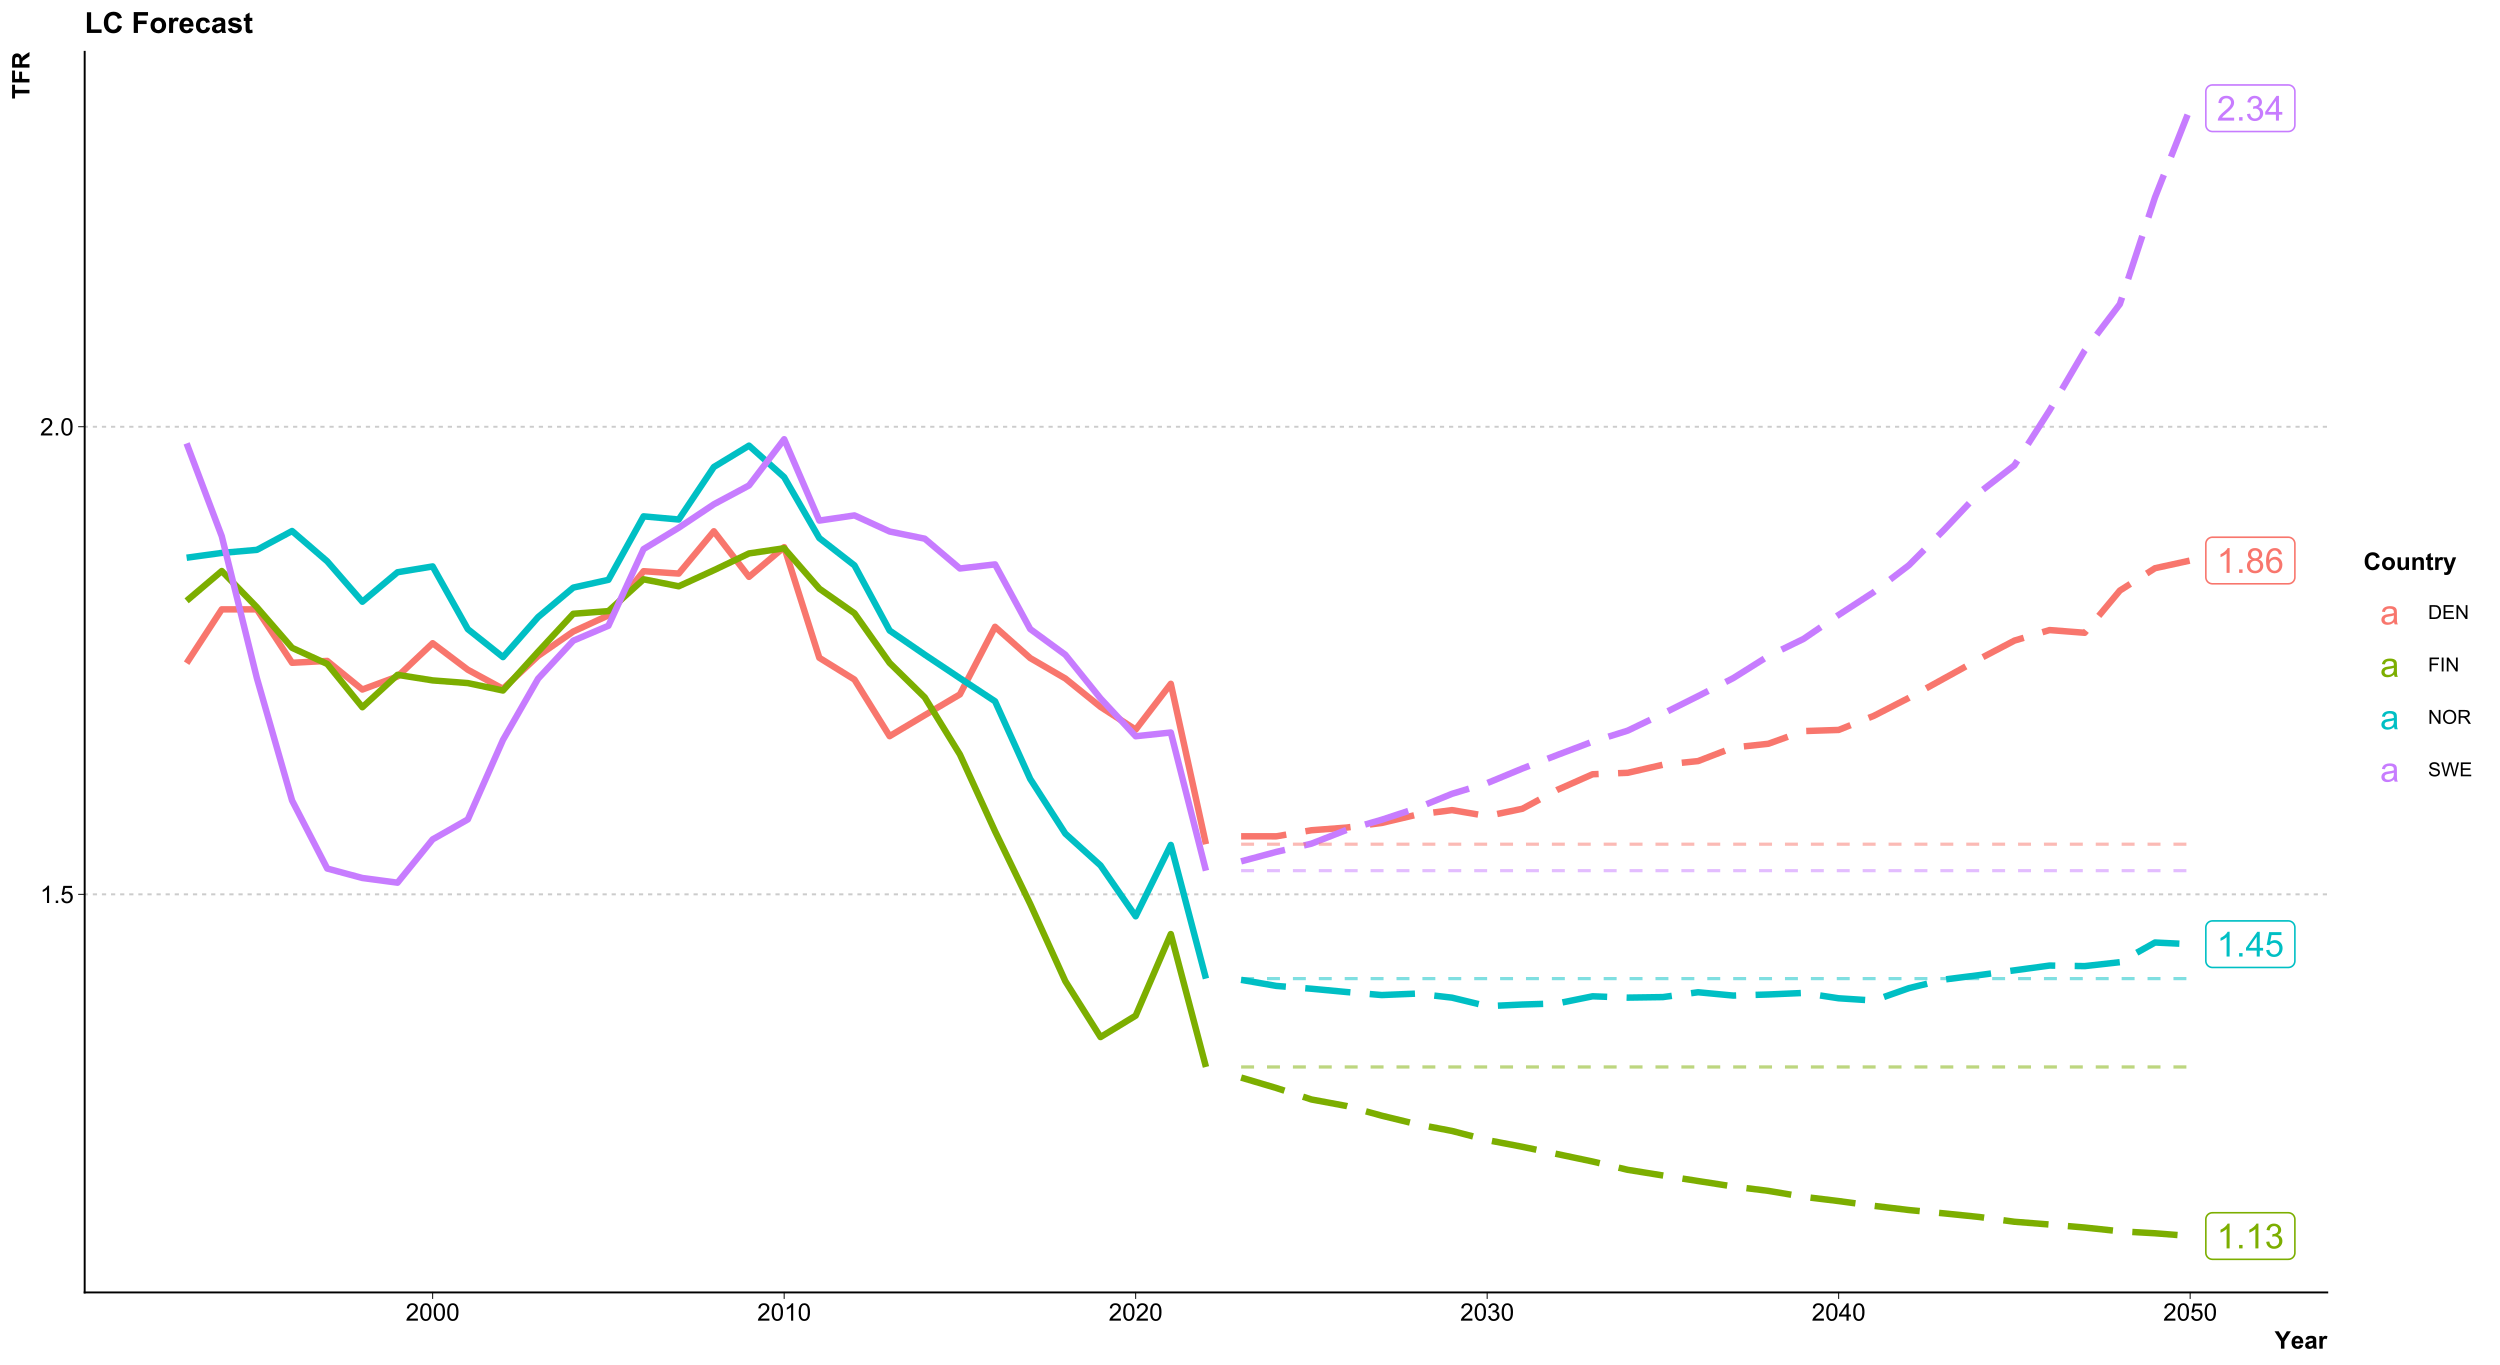 <?xml version="1.0" encoding="UTF-8"?>
<svg xmlns="http://www.w3.org/2000/svg" xmlns:xlink="http://www.w3.org/1999/xlink" width="824pt" height="450pt" viewBox="0 0 824 450" version="1.1">
<defs>
<g>
<symbol overflow="visible" id="glyph0-0">
<path style="stroke:none;" d="M 1.422 0 L 1.422 -7.113 L 7.113 -7.113 L 7.113 0 Z M 1.602 -0.18 L 6.934 -0.18 L 6.934 -6.934 L 1.602 -6.934 Z M 1.602 -0.18 "/>
</symbol>
<symbol overflow="visible" id="glyph0-1">
<path style="stroke:none;" d="M 4.238 0 L 3.238 0 L 3.238 -6.375 C 2.996 -6.145 2.68 -5.914 2.293 -5.684 C 1.898 -5.453 1.547 -5.281 1.238 -5.168 L 1.238 -6.137 C 1.793 -6.395 2.285 -6.715 2.707 -7.09 C 3.125 -7.465 3.418 -7.828 3.594 -8.18 L 4.238 -8.18 Z M 4.238 0 "/>
</symbol>
<symbol overflow="visible" id="glyph0-2">
<path style="stroke:none;" d="M 1.035 0 L 1.035 -1.141 L 2.172 -1.141 L 2.172 0 Z M 1.035 0 "/>
</symbol>
<symbol overflow="visible" id="glyph0-3">
<path style="stroke:none;" d="M 0.477 -2.152 L 1.477 -2.285 C 1.594 -1.715 1.789 -1.305 2.062 -1.059 C 2.336 -0.805 2.672 -0.68 3.074 -0.684 C 3.539 -0.68 3.934 -0.844 4.262 -1.172 C 4.582 -1.496 4.746 -1.898 4.75 -2.383 C 4.746 -2.84 4.598 -3.219 4.301 -3.52 C 4 -3.816 3.617 -3.965 3.156 -3.969 C 2.965 -3.965 2.73 -3.93 2.449 -3.855 L 2.562 -4.734 C 2.625 -4.727 2.68 -4.723 2.723 -4.723 C 3.148 -4.723 3.531 -4.832 3.871 -5.055 C 4.211 -5.277 4.383 -5.621 4.383 -6.086 C 4.383 -6.449 4.258 -6.754 4.012 -6.996 C 3.762 -7.238 3.441 -7.359 3.051 -7.359 C 2.66 -7.359 2.336 -7.234 2.078 -6.992 C 1.816 -6.742 1.648 -6.375 1.578 -5.891 L 0.578 -6.07 C 0.699 -6.738 0.977 -7.254 1.41 -7.625 C 1.844 -7.992 2.383 -8.18 3.027 -8.18 C 3.469 -8.18 3.879 -8.082 4.254 -7.895 C 4.629 -7.699 4.914 -7.441 5.113 -7.113 C 5.312 -6.781 5.414 -6.43 5.414 -6.062 C 5.414 -5.707 5.316 -5.387 5.129 -5.102 C 4.938 -4.809 4.66 -4.578 4.289 -4.414 C 4.77 -4.297 5.141 -4.066 5.41 -3.719 C 5.676 -3.367 5.812 -2.93 5.812 -2.406 C 5.812 -1.691 5.551 -1.09 5.035 -0.598 C 4.512 -0.105 3.855 0.141 3.066 0.145 C 2.348 0.141 1.754 -0.07 1.285 -0.492 C 0.809 -0.918 0.539 -1.469 0.477 -2.152 Z M 0.477 -2.152 "/>
</symbol>
<symbol overflow="visible" id="glyph0-4">
<path style="stroke:none;" d="M 5.73 -0.961 L 5.73 0 L 0.344 0 C 0.332 -0.238 0.371 -0.469 0.461 -0.695 C 0.598 -1.059 0.816 -1.418 1.121 -1.777 C 1.418 -2.129 1.855 -2.543 2.43 -3.012 C 3.312 -3.738 3.91 -4.312 4.223 -4.738 C 4.531 -5.16 4.688 -5.562 4.691 -5.941 C 4.688 -6.336 4.547 -6.668 4.266 -6.941 C 3.98 -7.211 3.609 -7.348 3.156 -7.352 C 2.672 -7.348 2.285 -7.203 2 -6.918 C 1.707 -6.625 1.562 -6.227 1.562 -5.719 L 0.535 -5.824 C 0.602 -6.59 0.867 -7.172 1.328 -7.574 C 1.785 -7.977 2.402 -8.18 3.18 -8.18 C 3.957 -8.18 4.574 -7.961 5.035 -7.527 C 5.488 -7.094 5.719 -6.559 5.719 -5.918 C 5.719 -5.59 5.648 -5.27 5.516 -4.957 C 5.379 -4.641 5.16 -4.309 4.852 -3.961 C 4.543 -3.613 4.027 -3.133 3.312 -2.527 C 2.707 -2.02 2.324 -1.68 2.156 -1.504 C 1.984 -1.32 1.844 -1.141 1.734 -0.961 Z M 5.73 -0.961 "/>
</symbol>
<symbol overflow="visible" id="glyph0-5">
<path style="stroke:none;" d="M 3.68 0 L 3.68 -1.949 L 0.145 -1.949 L 0.145 -2.867 L 3.863 -8.148 L 4.68 -8.148 L 4.68 -2.867 L 5.781 -2.867 L 5.781 -1.949 L 4.68 -1.949 L 4.68 0 Z M 3.68 -2.867 L 3.68 -6.539 L 1.129 -2.867 Z M 3.68 -2.867 "/>
</symbol>
<symbol overflow="visible" id="glyph0-6">
<path style="stroke:none;" d="M 0.473 -2.133 L 1.523 -2.223 C 1.602 -1.707 1.781 -1.324 2.062 -1.07 C 2.344 -0.809 2.684 -0.68 3.09 -0.684 C 3.566 -0.68 3.977 -0.859 4.312 -1.227 C 4.645 -1.586 4.809 -2.07 4.812 -2.672 C 4.809 -3.242 4.648 -3.691 4.332 -4.023 C 4.008 -4.352 3.59 -4.516 3.074 -4.52 C 2.75 -4.516 2.457 -4.441 2.199 -4.297 C 1.938 -4.148 1.734 -3.961 1.59 -3.73 L 0.648 -3.852 L 1.438 -8.035 L 5.492 -8.035 L 5.492 -7.078 L 2.238 -7.078 L 1.801 -4.891 C 2.285 -5.23 2.801 -5.402 3.34 -5.402 C 4.051 -5.402 4.648 -5.152 5.141 -4.66 C 5.625 -4.164 5.871 -3.531 5.875 -2.762 C 5.871 -2.02 5.656 -1.383 5.23 -0.852 C 4.703 -0.188 3.988 0.141 3.09 0.141 C 2.344 0.141 1.738 -0.066 1.273 -0.48 C 0.805 -0.895 0.539 -1.445 0.473 -2.133 Z M 0.473 -2.133 "/>
</symbol>
<symbol overflow="visible" id="glyph0-7">
<path style="stroke:none;" d="M 2.012 -4.418 C 1.594 -4.566 1.289 -4.781 1.09 -5.066 C 0.887 -5.348 0.785 -5.684 0.789 -6.078 C 0.785 -6.668 0.996 -7.168 1.426 -7.574 C 1.848 -7.977 2.418 -8.18 3.129 -8.18 C 3.84 -8.18 4.41 -7.973 4.844 -7.559 C 5.277 -7.145 5.496 -6.641 5.496 -6.051 C 5.496 -5.672 5.395 -5.344 5.199 -5.062 C 4.996 -4.781 4.695 -4.566 4.297 -4.418 C 4.793 -4.254 5.176 -3.988 5.438 -3.629 C 5.695 -3.262 5.824 -2.828 5.828 -2.328 C 5.824 -1.629 5.578 -1.043 5.09 -0.57 C 4.594 -0.094 3.945 0.141 3.145 0.141 C 2.34 0.141 1.691 -0.098 1.199 -0.574 C 0.703 -1.051 0.457 -1.645 0.461 -2.355 C 0.457 -2.887 0.59 -3.328 0.863 -3.688 C 1.129 -4.039 1.512 -4.285 2.012 -4.418 Z M 1.812 -6.113 C 1.809 -5.723 1.934 -5.41 2.184 -5.168 C 2.43 -4.922 2.754 -4.797 3.152 -4.801 C 3.535 -4.797 3.848 -4.918 4.098 -5.164 C 4.34 -5.406 4.465 -5.707 4.469 -6.059 C 4.465 -6.426 4.336 -6.734 4.086 -6.984 C 3.828 -7.234 3.516 -7.359 3.141 -7.359 C 2.758 -7.359 2.438 -7.234 2.188 -6.992 C 1.934 -6.742 1.809 -6.449 1.812 -6.113 Z M 1.488 -2.352 C 1.488 -2.062 1.555 -1.785 1.691 -1.52 C 1.824 -1.25 2.023 -1.047 2.293 -0.902 C 2.559 -0.754 2.848 -0.68 3.156 -0.684 C 3.633 -0.68 4.027 -0.832 4.34 -1.145 C 4.648 -1.449 4.805 -1.84 4.809 -2.316 C 4.805 -2.793 4.645 -3.191 4.324 -3.512 C 4.004 -3.824 3.602 -3.984 3.125 -3.984 C 2.648 -3.984 2.258 -3.828 1.953 -3.516 C 1.641 -3.203 1.488 -2.812 1.488 -2.352 Z M 1.488 -2.352 "/>
</symbol>
<symbol overflow="visible" id="glyph0-8">
<path style="stroke:none;" d="M 5.664 -6.152 L 4.668 -6.074 C 4.578 -6.465 4.453 -6.75 4.289 -6.93 C 4.016 -7.215 3.68 -7.359 3.289 -7.359 C 2.969 -7.359 2.691 -7.27 2.449 -7.09 C 2.133 -6.859 1.883 -6.523 1.703 -6.082 C 1.52 -5.641 1.426 -5.012 1.422 -4.203 C 1.66 -4.562 1.953 -4.836 2.305 -5.016 C 2.648 -5.195 3.016 -5.285 3.402 -5.285 C 4.066 -5.285 4.633 -5.039 5.105 -4.547 C 5.57 -4.055 5.805 -3.418 5.809 -2.645 C 5.805 -2.129 5.695 -1.656 5.477 -1.219 C 5.254 -0.781 4.949 -0.445 4.566 -0.211 C 4.176 0.023 3.742 0.141 3.258 0.141 C 2.422 0.141 1.742 -0.164 1.219 -0.777 C 0.691 -1.391 0.426 -2.402 0.43 -3.812 C 0.426 -5.387 0.719 -6.531 1.301 -7.246 C 1.809 -7.867 2.492 -8.18 3.352 -8.18 C 3.992 -8.18 4.516 -8 4.926 -7.641 C 5.332 -7.281 5.578 -6.785 5.664 -6.152 Z M 1.578 -2.641 C 1.574 -2.293 1.648 -1.961 1.797 -1.648 C 1.941 -1.332 2.145 -1.094 2.41 -0.93 C 2.668 -0.762 2.945 -0.68 3.238 -0.684 C 3.66 -0.68 4.023 -0.852 4.328 -1.195 C 4.629 -1.535 4.781 -1.996 4.785 -2.586 C 4.781 -3.145 4.629 -3.59 4.332 -3.914 C 4.027 -4.238 3.652 -4.398 3.199 -4.402 C 2.746 -4.398 2.363 -4.238 2.051 -3.914 C 1.734 -3.59 1.574 -3.164 1.578 -2.641 Z M 1.578 -2.641 "/>
</symbol>
<symbol overflow="visible" id="glyph0-9">
<path style="stroke:none;" d="M 4.602 -0.727 C 4.227 -0.41 3.871 -0.188 3.531 -0.059 C 3.184 0.066 2.816 0.129 2.43 0.133 C 1.777 0.129 1.277 -0.027 0.934 -0.34 C 0.582 -0.656 0.41 -1.059 0.41 -1.555 C 0.41 -1.84 0.473 -2.105 0.605 -2.348 C 0.734 -2.586 0.91 -2.777 1.125 -2.922 C 1.336 -3.066 1.574 -3.176 1.844 -3.25 C 2.039 -3.301 2.336 -3.352 2.734 -3.402 C 3.539 -3.496 4.133 -3.609 4.52 -3.746 C 4.52 -3.879 4.523 -3.969 4.523 -4.008 C 4.523 -4.414 4.426 -4.699 4.238 -4.867 C 3.98 -5.09 3.602 -5.203 3.102 -5.207 C 2.625 -5.203 2.277 -5.121 2.059 -4.957 C 1.832 -4.793 1.668 -4.5 1.562 -4.086 L 0.582 -4.219 C 0.668 -4.637 0.816 -4.973 1.023 -5.23 C 1.223 -5.484 1.516 -5.684 1.906 -5.824 C 2.289 -5.965 2.738 -6.035 3.246 -6.035 C 3.746 -6.035 4.152 -5.973 4.473 -5.855 C 4.785 -5.734 5.02 -5.586 5.168 -5.41 C 5.316 -5.227 5.418 -5 5.48 -4.73 C 5.512 -4.555 5.531 -4.25 5.531 -3.809 L 5.531 -2.473 C 5.531 -1.543 5.551 -0.953 5.594 -0.707 C 5.633 -0.461 5.719 -0.227 5.848 0 L 4.801 0 C 4.691 -0.207 4.625 -0.449 4.602 -0.727 Z M 4.52 -2.961 C 4.152 -2.809 3.609 -2.684 2.883 -2.586 C 2.469 -2.523 2.176 -2.457 2.012 -2.383 C 1.84 -2.309 1.711 -2.199 1.617 -2.059 C 1.523 -1.91 1.477 -1.754 1.477 -1.582 C 1.477 -1.316 1.574 -1.094 1.777 -0.914 C 1.977 -0.734 2.273 -0.645 2.668 -0.648 C 3.051 -0.645 3.395 -0.73 3.695 -0.902 C 3.992 -1.07 4.211 -1.301 4.355 -1.594 C 4.461 -1.82 4.516 -2.152 4.52 -2.594 Z M 4.52 -2.961 "/>
</symbol>
<symbol overflow="visible" id="glyph1-0">
<path style="stroke:none;" d="M 1 0 L 1 -5 L 5 -5 L 5 0 Z M 1.125 -0.125 L 4.875 -0.125 L 4.875 -4.875 L 1.125 -4.875 Z M 1.125 -0.125 "/>
</symbol>
<symbol overflow="visible" id="glyph1-1">
<path style="stroke:none;" d="M 2.98 0 L 2.277 0 L 2.277 -4.48 C 2.105 -4.316 1.883 -4.156 1.609 -3.996 C 1.332 -3.832 1.086 -3.711 0.871 -3.633 L 0.871 -4.312 C 1.262 -4.496 1.605 -4.719 1.902 -4.984 C 2.195 -5.246 2.402 -5.5 2.527 -5.75 L 2.98 -5.75 Z M 2.98 0 "/>
</symbol>
<symbol overflow="visible" id="glyph1-2">
<path style="stroke:none;" d="M 0.727 0 L 0.727 -0.801 L 1.527 -0.801 L 1.527 0 Z M 0.727 0 "/>
</symbol>
<symbol overflow="visible" id="glyph1-3">
<path style="stroke:none;" d="M 0.332 -1.5 L 1.07 -1.562 C 1.121 -1.199 1.246 -0.93 1.449 -0.75 C 1.645 -0.57 1.887 -0.48 2.172 -0.48 C 2.508 -0.48 2.793 -0.605 3.031 -0.863 C 3.262 -1.113 3.379 -1.453 3.383 -1.879 C 3.379 -2.277 3.266 -2.594 3.043 -2.828 C 2.816 -3.059 2.523 -3.176 2.16 -3.176 C 1.93 -3.176 1.727 -3.121 1.547 -3.02 C 1.363 -2.914 1.219 -2.781 1.117 -2.621 L 0.457 -2.707 L 1.012 -5.648 L 3.859 -5.648 L 3.859 -4.977 L 1.574 -4.977 L 1.266 -3.438 C 1.609 -3.676 1.969 -3.797 2.348 -3.797 C 2.844 -3.797 3.266 -3.621 3.613 -3.277 C 3.953 -2.926 4.125 -2.48 4.129 -1.941 C 4.125 -1.418 3.973 -0.973 3.676 -0.598 C 3.305 -0.137 2.805 0.094 2.172 0.098 C 1.648 0.094 1.223 -0.051 0.895 -0.34 C 0.562 -0.629 0.375 -1.016 0.332 -1.5 Z M 0.332 -1.5 "/>
</symbol>
<symbol overflow="visible" id="glyph1-4">
<path style="stroke:none;" d="M 4.027 -0.676 L 4.027 0 L 0.242 0 C 0.234 -0.168 0.262 -0.328 0.324 -0.488 C 0.418 -0.742 0.574 -0.996 0.785 -1.25 C 0.996 -1.496 1.301 -1.785 1.707 -2.117 C 2.324 -2.625 2.746 -3.031 2.969 -3.328 C 3.184 -3.625 3.293 -3.906 3.297 -4.176 C 3.293 -4.453 3.191 -4.688 2.996 -4.879 C 2.793 -5.07 2.535 -5.168 2.219 -5.168 C 1.879 -5.168 1.609 -5.066 1.406 -4.863 C 1.203 -4.66 1.098 -4.379 1.098 -4.02 L 0.375 -4.094 C 0.422 -4.629 0.605 -5.039 0.934 -5.324 C 1.254 -5.605 1.688 -5.746 2.234 -5.75 C 2.781 -5.746 3.219 -5.594 3.539 -5.293 C 3.859 -4.984 4.02 -4.609 4.02 -4.16 C 4.02 -3.93 3.973 -3.703 3.879 -3.484 C 3.785 -3.262 3.629 -3.027 3.41 -2.785 C 3.191 -2.535 2.828 -2.199 2.328 -1.777 C 1.902 -1.418 1.633 -1.18 1.516 -1.055 C 1.395 -0.93 1.297 -0.801 1.219 -0.676 Z M 4.027 -0.676 "/>
</symbol>
<symbol overflow="visible" id="glyph1-5">
<path style="stroke:none;" d="M 0.332 -2.824 C 0.328 -3.5 0.398 -4.043 0.539 -4.457 C 0.68 -4.867 0.887 -5.188 1.16 -5.414 C 1.434 -5.637 1.777 -5.746 2.199 -5.75 C 2.504 -5.746 2.773 -5.684 3.008 -5.562 C 3.234 -5.438 3.426 -5.262 3.582 -5.027 C 3.73 -4.793 3.852 -4.508 3.938 -4.176 C 4.023 -3.84 4.066 -3.391 4.066 -2.824 C 4.066 -2.152 3.996 -1.609 3.859 -1.195 C 3.719 -0.781 3.512 -0.461 3.238 -0.238 C 2.961 -0.016 2.613 0.094 2.199 0.098 C 1.645 0.094 1.211 -0.102 0.898 -0.496 C 0.516 -0.969 0.328 -1.746 0.332 -2.824 Z M 1.055 -2.824 C 1.055 -1.883 1.164 -1.254 1.383 -0.945 C 1.602 -0.633 1.871 -0.48 2.199 -0.48 C 2.52 -0.48 2.793 -0.637 3.012 -0.949 C 3.23 -1.262 3.34 -1.887 3.344 -2.824 C 3.34 -3.766 3.23 -4.391 3.012 -4.703 C 2.793 -5.012 2.52 -5.168 2.191 -5.168 C 1.867 -5.168 1.609 -5.031 1.418 -4.758 C 1.176 -4.406 1.055 -3.762 1.055 -2.824 Z M 1.055 -2.824 "/>
</symbol>
<symbol overflow="visible" id="glyph1-6">
<path style="stroke:none;" d="M 0.336 -1.512 L 1.039 -1.605 C 1.117 -1.207 1.254 -0.918 1.449 -0.742 C 1.641 -0.566 1.879 -0.48 2.16 -0.48 C 2.488 -0.48 2.766 -0.594 2.996 -0.824 C 3.223 -1.051 3.34 -1.336 3.34 -1.676 C 3.34 -1.996 3.234 -2.262 3.023 -2.473 C 2.812 -2.684 2.543 -2.789 2.219 -2.789 C 2.082 -2.789 1.918 -2.762 1.723 -2.711 L 1.801 -3.328 C 1.844 -3.32 1.883 -3.316 1.914 -3.32 C 2.211 -3.316 2.48 -3.395 2.723 -3.555 C 2.961 -3.707 3.082 -3.949 3.082 -4.277 C 3.082 -4.535 2.992 -4.746 2.82 -4.918 C 2.641 -5.082 2.418 -5.168 2.145 -5.172 C 1.871 -5.168 1.641 -5.082 1.461 -4.914 C 1.273 -4.738 1.156 -4.48 1.109 -4.141 L 0.406 -4.266 C 0.488 -4.734 0.684 -5.098 0.992 -5.359 C 1.293 -5.617 1.672 -5.746 2.129 -5.75 C 2.438 -5.746 2.727 -5.68 2.992 -5.547 C 3.254 -5.41 3.453 -5.227 3.594 -5 C 3.73 -4.766 3.801 -4.52 3.805 -4.262 C 3.801 -4.012 3.734 -3.789 3.605 -3.586 C 3.469 -3.383 3.273 -3.219 3.016 -3.102 C 3.352 -3.02 3.613 -2.859 3.805 -2.613 C 3.988 -2.367 4.082 -2.059 4.086 -1.691 C 4.082 -1.188 3.902 -0.762 3.539 -0.418 C 3.172 -0.07 2.711 0.098 2.156 0.102 C 1.652 0.098 1.234 -0.047 0.902 -0.348 C 0.57 -0.645 0.379 -1.035 0.336 -1.512 Z M 0.336 -1.512 "/>
</symbol>
<symbol overflow="visible" id="glyph1-7">
<path style="stroke:none;" d="M 2.586 0 L 2.586 -1.371 L 0.102 -1.371 L 0.102 -2.016 L 2.715 -5.727 L 3.289 -5.727 L 3.289 -2.016 L 4.062 -2.016 L 4.062 -1.371 L 3.289 -1.371 L 3.289 0 Z M 2.586 -2.016 L 2.586 -4.598 L 0.793 -2.016 Z M 2.586 -2.016 "/>
</symbol>
<symbol overflow="visible" id="glyph2-0">
<path style="stroke:none;" d="M 1 0 L 1 -5 L 5 -5 L 5 0 Z M 1.125 -0.125 L 4.875 -0.125 L 4.875 -4.875 L 1.125 -4.875 Z M 1.125 -0.125 "/>
</symbol>
<symbol overflow="visible" id="glyph2-1">
<path style="stroke:none;" d="M 2.086 0 L 2.086 -2.41 L -0.012 -5.727 L 1.344 -5.727 L 2.691 -3.461 L 4.012 -5.727 L 5.344 -5.727 L 3.238 -2.402 L 3.238 0 Z M 2.086 0 "/>
</symbol>
<symbol overflow="visible" id="glyph2-2">
<path style="stroke:none;" d="M 2.977 -1.32 L 4.07 -1.137 C 3.926 -0.734 3.703 -0.426 3.402 -0.219 C 3.098 -0.008 2.719 0.094 2.266 0.094 C 1.543 0.094 1.008 -0.141 0.664 -0.613 C 0.387 -0.988 0.25 -1.465 0.254 -2.043 C 0.25 -2.727 0.43 -3.266 0.793 -3.656 C 1.148 -4.047 1.605 -4.242 2.156 -4.242 C 2.773 -4.242 3.258 -4.035 3.617 -3.629 C 3.969 -3.219 4.141 -2.598 4.129 -1.758 L 1.379 -1.758 C 1.383 -1.43 1.473 -1.176 1.645 -0.996 C 1.812 -0.816 2.023 -0.727 2.277 -0.727 C 2.445 -0.727 2.59 -0.773 2.711 -0.867 C 2.824 -0.961 2.914 -1.109 2.977 -1.32 Z M 3.039 -2.43 C 3.027 -2.746 2.945 -2.988 2.793 -3.152 C 2.633 -3.316 2.441 -3.398 2.223 -3.402 C 1.98 -3.398 1.785 -3.312 1.629 -3.141 C 1.473 -2.965 1.395 -2.727 1.398 -2.43 Z M 3.039 -2.43 "/>
</symbol>
<symbol overflow="visible" id="glyph2-3">
<path style="stroke:none;" d="M 1.395 -2.883 L 0.398 -3.062 C 0.508 -3.461 0.699 -3.758 0.977 -3.953 C 1.246 -4.145 1.652 -4.242 2.195 -4.242 C 2.684 -4.242 3.047 -4.184 3.289 -4.066 C 3.523 -3.949 3.691 -3.801 3.793 -3.625 C 3.887 -3.445 3.938 -3.117 3.941 -2.645 L 3.93 -1.363 C 3.926 -0.996 3.941 -0.727 3.98 -0.555 C 4.012 -0.379 4.078 -0.195 4.18 0 L 3.094 0 C 3.062 -0.07 3.027 -0.176 2.988 -0.324 C 2.969 -0.387 2.953 -0.43 2.949 -0.453 C 2.758 -0.266 2.559 -0.129 2.348 -0.043 C 2.133 0.051 1.906 0.094 1.664 0.094 C 1.234 0.094 0.895 -0.02 0.652 -0.254 C 0.402 -0.48 0.281 -0.773 0.285 -1.133 C 0.281 -1.363 0.336 -1.574 0.453 -1.758 C 0.562 -1.941 0.719 -2.082 0.922 -2.18 C 1.121 -2.277 1.414 -2.363 1.797 -2.438 C 2.309 -2.531 2.664 -2.621 2.863 -2.707 L 2.863 -2.816 C 2.859 -3.023 2.809 -3.172 2.707 -3.266 C 2.602 -3.352 2.402 -3.398 2.117 -3.402 C 1.918 -3.398 1.766 -3.359 1.66 -3.285 C 1.547 -3.207 1.461 -3.074 1.395 -2.883 Z M 2.863 -1.992 C 2.719 -1.945 2.496 -1.887 2.195 -1.824 C 1.887 -1.754 1.688 -1.691 1.598 -1.633 C 1.453 -1.527 1.383 -1.398 1.383 -1.246 C 1.383 -1.09 1.438 -0.957 1.555 -0.848 C 1.664 -0.734 1.812 -0.68 1.992 -0.68 C 2.188 -0.68 2.375 -0.742 2.559 -0.875 C 2.688 -0.969 2.773 -1.09 2.82 -1.238 C 2.844 -1.328 2.859 -1.508 2.863 -1.773 Z M 2.863 -1.992 "/>
</symbol>
<symbol overflow="visible" id="glyph2-4">
<path style="stroke:none;" d="M 1.625 0 L 0.527 0 L 0.527 -4.148 L 1.547 -4.148 L 1.547 -3.559 C 1.719 -3.832 1.875 -4.016 2.016 -4.109 C 2.156 -4.195 2.312 -4.242 2.492 -4.242 C 2.738 -4.242 2.98 -4.172 3.215 -4.035 L 2.875 -3.078 C 2.688 -3.195 2.516 -3.258 2.359 -3.258 C 2.203 -3.258 2.074 -3.215 1.969 -3.129 C 1.859 -3.043 1.773 -2.891 1.715 -2.672 C 1.652 -2.449 1.621 -1.984 1.625 -1.281 Z M 1.625 0 "/>
</symbol>
<symbol overflow="visible" id="glyph2-5">
<path style="stroke:none;" d="M 4.246 -2.105 L 5.367 -1.75 C 5.195 -1.121 4.906 -0.656 4.508 -0.355 C 4.105 -0.055 3.602 0.094 2.988 0.098 C 2.227 0.094 1.602 -0.164 1.113 -0.68 C 0.621 -1.199 0.375 -1.91 0.379 -2.812 C 0.375 -3.766 0.621 -4.504 1.117 -5.031 C 1.605 -5.559 2.254 -5.824 3.059 -5.824 C 3.758 -5.824 4.324 -5.617 4.766 -5.203 C 5.023 -4.957 5.219 -4.605 5.352 -4.148 L 4.207 -3.875 C 4.137 -4.168 3.992 -4.402 3.781 -4.578 C 3.562 -4.746 3.305 -4.832 3 -4.836 C 2.574 -4.832 2.227 -4.68 1.965 -4.379 C 1.699 -4.07 1.57 -3.578 1.57 -2.898 C 1.57 -2.172 1.699 -1.656 1.961 -1.352 C 2.219 -1.043 2.559 -0.891 2.977 -0.891 C 3.281 -0.891 3.543 -0.988 3.77 -1.184 C 3.988 -1.379 4.148 -1.684 4.246 -2.105 Z M 4.246 -2.105 "/>
</symbol>
<symbol overflow="visible" id="glyph2-6">
<path style="stroke:none;" d="M 0.32 -2.133 C 0.316 -2.496 0.406 -2.848 0.59 -3.191 C 0.766 -3.531 1.02 -3.793 1.352 -3.973 C 1.68 -4.152 2.047 -4.242 2.457 -4.242 C 3.082 -4.242 3.598 -4.035 4 -3.629 C 4.398 -3.219 4.598 -2.707 4.602 -2.086 C 4.598 -1.457 4.395 -0.934 3.992 -0.523 C 3.586 -0.109 3.078 0.094 2.465 0.094 C 2.082 0.094 1.719 0.008 1.375 -0.164 C 1.027 -0.336 0.766 -0.586 0.59 -0.918 C 0.406 -1.25 0.316 -1.656 0.32 -2.133 Z M 1.445 -2.074 C 1.441 -1.66 1.539 -1.344 1.738 -1.129 C 1.93 -0.906 2.172 -0.797 2.461 -0.801 C 2.746 -0.797 2.984 -0.906 3.18 -1.129 C 3.371 -1.344 3.469 -1.66 3.473 -2.082 C 3.469 -2.484 3.371 -2.797 3.18 -3.02 C 2.984 -3.234 2.746 -3.344 2.461 -3.348 C 2.172 -3.344 1.93 -3.234 1.738 -3.02 C 1.539 -2.797 1.441 -2.484 1.445 -2.074 Z M 1.445 -2.074 "/>
</symbol>
<symbol overflow="visible" id="glyph2-7">
<path style="stroke:none;" d="M 3.305 0 L 3.305 -0.621 C 3.152 -0.398 2.953 -0.223 2.707 -0.098 C 2.461 0.031 2.199 0.094 1.93 0.094 C 1.648 0.094 1.398 0.035 1.18 -0.09 C 0.953 -0.207 0.793 -0.379 0.699 -0.605 C 0.598 -0.824 0.551 -1.133 0.551 -1.523 L 0.551 -4.148 L 1.648 -4.148 L 1.648 -2.242 C 1.645 -1.656 1.664 -1.297 1.707 -1.168 C 1.746 -1.035 1.82 -0.934 1.93 -0.855 C 2.031 -0.777 2.168 -0.738 2.336 -0.742 C 2.52 -0.738 2.688 -0.789 2.84 -0.895 C 2.984 -0.996 3.086 -1.125 3.145 -1.277 C 3.195 -1.43 3.223 -1.801 3.227 -2.398 L 3.227 -4.148 L 4.324 -4.148 L 4.324 0 Z M 3.305 0 "/>
</symbol>
<symbol overflow="visible" id="glyph2-8">
<path style="stroke:none;" d="M 4.348 0 L 3.25 0 L 3.25 -2.117 C 3.246 -2.562 3.223 -2.852 3.18 -2.984 C 3.129 -3.113 3.051 -3.219 2.949 -3.293 C 2.84 -3.363 2.715 -3.398 2.57 -3.402 C 2.379 -3.398 2.207 -3.348 2.059 -3.246 C 1.902 -3.141 1.801 -3 1.746 -2.832 C 1.691 -2.656 1.664 -2.34 1.664 -1.879 L 1.664 0 L 0.566 0 L 0.566 -4.148 L 1.586 -4.148 L 1.586 -3.539 C 1.945 -4.008 2.402 -4.242 2.953 -4.242 C 3.195 -4.242 3.414 -4.195 3.617 -4.109 C 3.812 -4.02 3.965 -3.91 4.07 -3.777 C 4.172 -3.641 4.242 -3.488 4.285 -3.316 C 4.324 -3.145 4.348 -2.898 4.348 -2.578 Z M 4.348 0 "/>
</symbol>
<symbol overflow="visible" id="glyph2-9">
<path style="stroke:none;" d="M 2.477 -4.148 L 2.477 -3.273 L 1.727 -3.273 L 1.727 -1.602 C 1.723 -1.258 1.73 -1.062 1.746 -1.008 C 1.762 -0.953 1.793 -0.906 1.844 -0.871 C 1.895 -0.832 1.957 -0.812 2.031 -0.816 C 2.129 -0.812 2.277 -0.848 2.473 -0.922 L 2.566 -0.07 C 2.309 0.039 2.02 0.094 1.699 0.094 C 1.5 0.094 1.32 0.062 1.164 -0.004 C 1.004 -0.07 0.887 -0.156 0.812 -0.262 C 0.738 -0.367 0.688 -0.512 0.66 -0.691 C 0.633 -0.816 0.621 -1.074 0.625 -1.465 L 0.625 -3.273 L 0.121 -3.273 L 0.121 -4.148 L 0.625 -4.148 L 0.625 -4.973 L 1.727 -5.613 L 1.727 -4.148 Z M 2.477 -4.148 "/>
</symbol>
<symbol overflow="visible" id="glyph2-10">
<path style="stroke:none;" d="M 0.055 -4.148 L 1.223 -4.148 L 2.215 -1.203 L 3.184 -4.148 L 4.32 -4.148 L 2.855 -0.156 L 2.594 0.566 C 2.496 0.805 2.402 0.988 2.316 1.121 C 2.227 1.246 2.129 1.352 2.016 1.43 C 1.902 1.508 1.762 1.57 1.598 1.617 C 1.43 1.66 1.242 1.68 1.039 1.684 C 0.824 1.68 0.617 1.66 0.418 1.617 L 0.32 0.758 C 0.488 0.789 0.645 0.809 0.785 0.809 C 1.039 0.809 1.227 0.73 1.352 0.582 C 1.473 0.43 1.566 0.242 1.633 0.012 Z M 0.055 -4.148 "/>
</symbol>
<symbol overflow="visible" id="glyph3-0">
<path style="stroke:none;" d="M 0 -1 L -5 -1 L -5 -5 L 0 -5 Z M -0.125 -1.125 L -0.125 -4.875 L -4.875 -4.875 L -4.875 -1.125 Z M -0.125 -1.125 "/>
</symbol>
<symbol overflow="visible" id="glyph3-1">
<path style="stroke:none;" d="M 0 -1.871 L -4.758 -1.871 L -4.758 -0.172 L -5.727 -0.172 L -5.727 -4.723 L -4.758 -4.723 L -4.758 -3.027 L 0 -3.027 Z M 0 -1.871 "/>
</symbol>
<symbol overflow="visible" id="glyph3-2">
<path style="stroke:none;" d="M 0 -0.59 L -5.727 -0.59 L -5.727 -4.516 L -4.758 -4.516 L -4.758 -1.746 L -3.402 -1.746 L -3.402 -4.137 L -2.434 -4.137 L -2.434 -1.746 L 0 -1.746 Z M 0 -0.59 "/>
</symbol>
<symbol overflow="visible" id="glyph3-3">
<path style="stroke:none;" d="M 0 -0.586 L -5.727 -0.586 L -5.727 -3.02 C -5.723 -3.629 -5.672 -4.074 -5.57 -4.352 C -5.465 -4.629 -5.281 -4.852 -5.023 -5.02 C -4.758 -5.184 -4.457 -5.266 -4.121 -5.27 C -3.688 -5.266 -3.332 -5.141 -3.055 -4.891 C -2.773 -4.637 -2.598 -4.258 -2.527 -3.758 C -2.379 -4.004 -2.219 -4.211 -2.047 -4.375 C -1.867 -4.535 -1.559 -4.754 -1.117 -5.035 L 0 -5.734 L 0 -4.352 L -1.246 -3.516 C -1.688 -3.219 -1.969 -3.016 -2.086 -2.906 C -2.203 -2.797 -2.281 -2.68 -2.324 -2.559 C -2.367 -2.434 -2.391 -2.238 -2.391 -1.977 L -2.391 -1.742 L 0 -1.742 Z M -3.305 -1.742 L -3.305 -2.598 C -3.305 -3.148 -3.328 -3.496 -3.375 -3.637 C -3.422 -3.773 -3.5 -3.883 -3.617 -3.961 C -3.727 -4.039 -3.871 -4.078 -4.047 -4.078 C -4.238 -4.078 -4.395 -4.023 -4.512 -3.922 C -4.629 -3.816 -4.703 -3.672 -4.738 -3.488 C -4.75 -3.391 -4.758 -3.109 -4.758 -2.645 L -4.758 -1.742 Z M -3.305 -1.742 "/>
</symbol>
<symbol overflow="visible" id="glyph4-0">
<path style="stroke:none;" d="M 0.801 0 L 0.801 -4 L 4 -4 L 4 0 Z M 0.898 -0.102 L 3.898 -0.102 L 3.898 -3.898 L 0.898 -3.898 Z M 0.898 -0.102 "/>
</symbol>
<symbol overflow="visible" id="glyph4-1">
<path style="stroke:none;" d="M 0.492 0 L 0.492 -4.582 L 2.07 -4.582 C 2.422 -4.582 2.695 -4.559 2.887 -4.516 C 3.148 -4.453 3.371 -4.344 3.559 -4.188 C 3.797 -3.98 3.98 -3.719 4.102 -3.406 C 4.219 -3.086 4.277 -2.723 4.281 -2.316 C 4.277 -1.965 4.238 -1.656 4.16 -1.391 C 4.078 -1.117 3.973 -0.895 3.848 -0.723 C 3.719 -0.543 3.578 -0.406 3.43 -0.309 C 3.273 -0.203 3.094 -0.125 2.883 -0.078 C 2.668 -0.023 2.422 0 2.148 0 Z M 1.102 -0.539 L 2.078 -0.539 C 2.379 -0.539 2.617 -0.566 2.789 -0.625 C 2.961 -0.68 3.098 -0.758 3.199 -0.863 C 3.34 -1.004 3.449 -1.199 3.535 -1.441 C 3.613 -1.684 3.656 -1.977 3.656 -2.324 C 3.656 -2.801 3.574 -3.168 3.418 -3.43 C 3.258 -3.684 3.07 -3.855 2.848 -3.945 C 2.684 -4.004 2.422 -4.035 2.062 -4.039 L 1.102 -4.039 Z M 1.102 -0.539 "/>
</symbol>
<symbol overflow="visible" id="glyph4-2">
<path style="stroke:none;" d="M 0.508 0 L 0.508 -4.582 L 3.82 -4.582 L 3.82 -4.039 L 1.113 -4.039 L 1.113 -2.637 L 3.648 -2.637 L 3.648 -2.102 L 1.113 -2.102 L 1.113 -0.539 L 3.926 -0.539 L 3.926 0 Z M 0.508 0 "/>
</symbol>
<symbol overflow="visible" id="glyph4-3">
<path style="stroke:none;" d="M 0.488 0 L 0.488 -4.582 L 1.109 -4.582 L 3.516 -0.984 L 3.516 -4.582 L 4.098 -4.582 L 4.098 0 L 3.477 0 L 1.07 -3.602 L 1.07 0 Z M 0.488 0 "/>
</symbol>
<symbol overflow="visible" id="glyph4-4">
<path style="stroke:none;" d="M 0.523 0 L 0.523 -4.582 L 3.617 -4.582 L 3.617 -4.039 L 1.133 -4.039 L 1.133 -2.621 L 3.281 -2.621 L 3.281 -2.082 L 1.133 -2.082 L 1.133 0 Z M 0.523 0 "/>
</symbol>
<symbol overflow="visible" id="glyph4-5">
<path style="stroke:none;" d="M 0.598 0 L 0.598 -4.582 L 1.203 -4.582 L 1.203 0 Z M 0.598 0 "/>
</symbol>
<symbol overflow="visible" id="glyph4-6">
<path style="stroke:none;" d="M 0.309 -2.23 C 0.305 -2.988 0.508 -3.582 0.922 -4.016 C 1.328 -4.445 1.855 -4.664 2.504 -4.664 C 2.922 -4.664 3.305 -4.562 3.645 -4.359 C 3.984 -4.156 4.242 -3.871 4.422 -3.512 C 4.598 -3.148 4.688 -2.742 4.691 -2.285 C 4.688 -1.816 4.594 -1.398 4.41 -1.035 C 4.219 -0.668 3.953 -0.391 3.613 -0.203 C 3.266 -0.016 2.895 0.074 2.5 0.078 C 2.066 0.074 1.68 -0.027 1.344 -0.234 C 1 -0.441 0.742 -0.723 0.57 -1.086 C 0.391 -1.445 0.305 -1.828 0.309 -2.23 Z M 0.934 -2.223 C 0.93 -1.668 1.078 -1.234 1.379 -0.918 C 1.672 -0.598 2.047 -0.438 2.496 -0.441 C 2.949 -0.438 3.324 -0.598 3.621 -0.922 C 3.918 -1.238 4.066 -1.695 4.066 -2.289 C 4.066 -2.66 4 -2.984 3.875 -3.262 C 3.746 -3.539 3.562 -3.754 3.324 -3.91 C 3.078 -4.059 2.809 -4.137 2.508 -4.141 C 2.078 -4.137 1.707 -3.988 1.398 -3.699 C 1.086 -3.402 0.93 -2.91 0.934 -2.223 Z M 0.934 -2.223 "/>
</symbol>
<symbol overflow="visible" id="glyph4-7">
<path style="stroke:none;" d="M 0.504 0 L 0.504 -4.582 L 2.535 -4.582 C 2.941 -4.582 3.25 -4.539 3.465 -4.457 C 3.676 -4.375 3.848 -4.23 3.973 -4.023 C 4.098 -3.812 4.16 -3.582 4.164 -3.332 C 4.16 -3.004 4.055 -2.73 3.848 -2.508 C 3.637 -2.285 3.312 -2.145 2.875 -2.086 C 3.035 -2.008 3.156 -1.93 3.242 -1.855 C 3.414 -1.691 3.582 -1.488 3.742 -1.246 L 4.539 0 L 3.777 0 L 3.172 -0.953 C 2.992 -1.227 2.848 -1.438 2.734 -1.586 C 2.617 -1.73 2.516 -1.832 2.426 -1.891 C 2.332 -1.945 2.238 -1.984 2.148 -2.012 C 2.078 -2.023 1.965 -2.031 1.812 -2.035 L 1.109 -2.035 L 1.109 0 Z M 1.109 -2.559 L 2.414 -2.559 C 2.688 -2.555 2.902 -2.582 3.062 -2.645 C 3.215 -2.699 3.332 -2.793 3.418 -2.918 C 3.496 -3.043 3.539 -3.18 3.539 -3.332 C 3.539 -3.547 3.461 -3.723 3.305 -3.863 C 3.148 -4 2.898 -4.07 2.559 -4.074 L 1.109 -4.074 Z M 1.109 -2.559 "/>
</symbol>
<symbol overflow="visible" id="glyph4-8">
<path style="stroke:none;" d="M 0.289 -1.473 L 0.859 -1.523 C 0.883 -1.293 0.945 -1.102 1.047 -0.957 C 1.145 -0.809 1.297 -0.691 1.508 -0.602 C 1.711 -0.508 1.945 -0.461 2.211 -0.465 C 2.438 -0.461 2.645 -0.496 2.824 -0.566 C 3 -0.633 3.129 -0.727 3.219 -0.852 C 3.305 -0.969 3.352 -1.102 3.352 -1.242 C 3.352 -1.387 3.309 -1.512 3.227 -1.621 C 3.141 -1.727 3.004 -1.816 2.812 -1.891 C 2.688 -1.934 2.414 -2.008 1.996 -2.113 C 1.574 -2.211 1.281 -2.305 1.113 -2.398 C 0.895 -2.508 0.73 -2.652 0.621 -2.824 C 0.512 -2.996 0.457 -3.188 0.461 -3.398 C 0.457 -3.625 0.523 -3.84 0.656 -4.043 C 0.789 -4.246 0.98 -4.398 1.234 -4.504 C 1.484 -4.605 1.766 -4.656 2.074 -4.66 C 2.414 -4.656 2.711 -4.602 2.973 -4.496 C 3.23 -4.383 3.43 -4.223 3.57 -4.012 C 3.707 -3.797 3.785 -3.555 3.797 -3.289 L 3.215 -3.246 C 3.18 -3.535 3.074 -3.754 2.898 -3.902 C 2.715 -4.051 2.449 -4.125 2.102 -4.125 C 1.73 -4.125 1.461 -4.055 1.297 -3.922 C 1.125 -3.785 1.043 -3.625 1.047 -3.438 C 1.043 -3.27 1.102 -3.133 1.227 -3.031 C 1.336 -2.922 1.641 -2.812 2.137 -2.703 C 2.629 -2.59 2.969 -2.496 3.152 -2.414 C 3.418 -2.289 3.613 -2.133 3.742 -1.945 C 3.867 -1.758 3.93 -1.539 3.934 -1.293 C 3.93 -1.047 3.859 -0.816 3.723 -0.605 C 3.582 -0.387 3.383 -0.219 3.121 -0.102 C 2.859 0.02 2.566 0.074 2.242 0.078 C 1.824 0.074 1.477 0.02 1.195 -0.102 C 0.914 -0.219 0.695 -0.402 0.539 -0.648 C 0.379 -0.887 0.293 -1.16 0.289 -1.473 Z M 0.289 -1.473 "/>
</symbol>
<symbol overflow="visible" id="glyph4-9">
<path style="stroke:none;" d="M 1.293 0 L 0.078 -4.582 L 0.699 -4.582 L 1.398 -1.578 C 1.469 -1.258 1.531 -0.945 1.59 -0.641 C 1.703 -1.125 1.773 -1.41 1.797 -1.488 L 2.668 -4.582 L 3.398 -4.582 L 4.055 -2.262 C 4.219 -1.684 4.336 -1.141 4.414 -0.641 C 4.469 -0.926 4.547 -1.258 4.641 -1.637 L 5.359 -4.582 L 5.969 -4.582 L 4.711 0 L 4.129 0 L 3.164 -3.492 C 3.078 -3.781 3.027 -3.957 3.02 -4.027 C 2.965 -3.812 2.922 -3.637 2.883 -3.492 L 1.914 0 Z M 1.293 0 "/>
</symbol>
<symbol overflow="visible" id="glyph5-0">
<path style="stroke:none;" d="M 1.199 0 L 1.199 -6 L 6 -6 L 6 0 Z M 1.352 -0.148 L 5.852 -0.148 L 5.852 -5.852 L 1.352 -5.852 Z M 1.352 -0.148 "/>
</symbol>
<symbol overflow="visible" id="glyph5-1">
<path style="stroke:none;" d="M 0.734 0 L 0.734 -6.816 L 2.125 -6.816 L 2.125 -1.156 L 5.574 -1.156 L 5.574 0 Z M 0.734 0 "/>
</symbol>
<symbol overflow="visible" id="glyph5-2">
<path style="stroke:none;" d="M 5.094 -2.527 L 6.441 -2.102 C 6.23 -1.348 5.887 -0.789 5.41 -0.43 C 4.926 -0.062 4.32 0.117 3.586 0.117 C 2.672 0.117 1.922 -0.191 1.336 -0.816 C 0.746 -1.438 0.449 -2.293 0.453 -3.375 C 0.449 -4.516 0.746 -5.402 1.34 -6.039 C 1.93 -6.668 2.707 -6.984 3.672 -6.988 C 4.508 -6.984 5.191 -6.734 5.719 -6.242 C 6.031 -5.945 6.266 -5.523 6.422 -4.977 L 5.047 -4.648 C 4.961 -5 4.793 -5.281 4.539 -5.492 C 4.277 -5.695 3.965 -5.801 3.602 -5.805 C 3.09 -5.801 2.676 -5.617 2.359 -5.254 C 2.039 -4.887 1.879 -4.293 1.883 -3.477 C 1.879 -2.605 2.035 -1.988 2.352 -1.621 C 2.66 -1.25 3.066 -1.066 3.57 -1.07 C 3.938 -1.066 4.258 -1.184 4.523 -1.422 C 4.789 -1.652 4.977 -2.02 5.094 -2.527 Z M 5.094 -2.527 "/>
</symbol>
<symbol overflow="visible" id="glyph5-3">
<path style="stroke:none;" d=""/>
</symbol>
<symbol overflow="visible" id="glyph5-4">
<path style="stroke:none;" d="M 0.707 0 L 0.707 -6.871 L 5.418 -6.871 L 5.418 -5.711 L 2.094 -5.711 L 2.094 -4.082 L 4.965 -4.082 L 4.965 -2.922 L 2.094 -2.922 L 2.094 0 Z M 0.707 0 "/>
</symbol>
<symbol overflow="visible" id="glyph5-5">
<path style="stroke:none;" d="M 0.383 -2.559 C 0.379 -2.992 0.488 -3.414 0.707 -3.828 C 0.922 -4.234 1.227 -4.547 1.625 -4.766 C 2.016 -4.977 2.457 -5.086 2.949 -5.09 C 3.699 -5.086 4.316 -4.84 4.801 -4.355 C 5.277 -3.863 5.52 -3.246 5.523 -2.504 C 5.52 -1.746 5.277 -1.121 4.793 -0.629 C 4.305 -0.133 3.691 0.109 2.957 0.113 C 2.5 0.109 2.066 0.012 1.652 -0.195 C 1.238 -0.398 0.922 -0.703 0.707 -1.105 C 0.488 -1.5 0.379 -1.984 0.383 -2.559 Z M 1.734 -2.488 C 1.734 -1.992 1.852 -1.613 2.086 -1.355 C 2.32 -1.09 2.609 -0.961 2.953 -0.961 C 3.297 -0.961 3.582 -1.09 3.816 -1.355 C 4.047 -1.613 4.164 -1.996 4.168 -2.5 C 4.164 -2.984 4.047 -3.359 3.816 -3.621 C 3.582 -3.883 3.297 -4.012 2.953 -4.016 C 2.609 -4.012 2.32 -3.883 2.086 -3.621 C 1.852 -3.359 1.734 -2.98 1.734 -2.488 Z M 1.734 -2.488 "/>
</symbol>
<symbol overflow="visible" id="glyph5-6">
<path style="stroke:none;" d="M 1.949 0 L 0.633 0 L 0.633 -4.977 L 1.855 -4.977 L 1.855 -4.27 C 2.062 -4.602 2.25 -4.82 2.422 -4.93 C 2.586 -5.031 2.777 -5.086 2.992 -5.09 C 3.289 -5.086 3.578 -5.004 3.859 -4.844 L 3.449 -3.695 C 3.227 -3.836 3.02 -3.906 2.832 -3.91 C 2.645 -3.906 2.488 -3.855 2.363 -3.758 C 2.23 -3.652 2.129 -3.469 2.059 -3.207 C 1.98 -2.938 1.945 -2.383 1.949 -1.539 Z M 1.949 0 "/>
</symbol>
<symbol overflow="visible" id="glyph5-7">
<path style="stroke:none;" d="M 3.57 -1.586 L 4.883 -1.363 C 4.711 -0.879 4.445 -0.512 4.086 -0.262 C 3.719 -0.012 3.266 0.109 2.719 0.113 C 1.852 0.109 1.211 -0.168 0.797 -0.734 C 0.469 -1.184 0.305 -1.758 0.305 -2.453 C 0.305 -3.273 0.52 -3.918 0.949 -4.387 C 1.379 -4.852 1.922 -5.086 2.586 -5.09 C 3.324 -5.086 3.91 -4.84 4.34 -4.355 C 4.766 -3.863 4.969 -3.117 4.953 -2.109 L 1.656 -2.109 C 1.66 -1.719 1.766 -1.414 1.973 -1.195 C 2.172 -0.977 2.426 -0.867 2.734 -0.871 C 2.938 -0.867 3.109 -0.922 3.254 -1.039 C 3.391 -1.148 3.496 -1.332 3.57 -1.586 Z M 3.648 -2.914 C 3.637 -3.293 3.539 -3.586 3.352 -3.785 C 3.164 -3.98 2.934 -4.078 2.668 -4.082 C 2.375 -4.078 2.137 -3.973 1.953 -3.77 C 1.762 -3.555 1.672 -3.27 1.68 -2.914 Z M 3.648 -2.914 "/>
</symbol>
<symbol overflow="visible" id="glyph5-8">
<path style="stroke:none;" d="M 5.031 -3.508 L 3.73 -3.273 C 3.684 -3.527 3.586 -3.723 3.434 -3.855 C 3.277 -3.988 3.074 -4.055 2.832 -4.055 C 2.5 -4.055 2.238 -3.941 2.047 -3.715 C 1.848 -3.488 1.75 -3.109 1.754 -2.578 C 1.75 -1.984 1.852 -1.566 2.051 -1.324 C 2.246 -1.082 2.512 -0.961 2.852 -0.961 C 3.098 -0.961 3.301 -1.031 3.465 -1.172 C 3.621 -1.312 3.734 -1.555 3.801 -1.906 L 5.094 -1.688 C 4.957 -1.094 4.699 -0.645 4.32 -0.34 C 3.938 -0.039 3.43 0.109 2.789 0.113 C 2.059 0.109 1.477 -0.117 1.047 -0.574 C 0.613 -1.035 0.398 -1.672 0.398 -2.484 C 0.398 -3.305 0.613 -3.941 1.051 -4.402 C 1.48 -4.855 2.07 -5.086 2.812 -5.09 C 3.418 -5.086 3.898 -4.957 4.258 -4.699 C 4.613 -4.438 4.871 -4.039 5.031 -3.508 Z M 5.031 -3.508 "/>
</symbol>
<symbol overflow="visible" id="glyph5-9">
<path style="stroke:none;" d="M 1.672 -3.461 L 0.477 -3.676 C 0.609 -4.152 0.844 -4.508 1.172 -4.742 C 1.5 -4.969 1.984 -5.086 2.633 -5.09 C 3.219 -5.086 3.656 -5.016 3.945 -4.879 C 4.23 -4.738 4.434 -4.562 4.555 -4.352 C 4.668 -4.137 4.727 -3.742 4.73 -3.172 L 4.715 -1.637 C 4.711 -1.195 4.73 -0.875 4.777 -0.668 C 4.816 -0.457 4.898 -0.234 5.016 0 L 3.711 0 C 3.672 -0.086 3.633 -0.215 3.586 -0.391 C 3.562 -0.465 3.547 -0.516 3.539 -0.543 C 3.312 -0.32 3.07 -0.156 2.816 -0.051 C 2.559 0.059 2.285 0.109 1.996 0.113 C 1.48 0.109 1.078 -0.027 0.785 -0.305 C 0.488 -0.582 0.34 -0.934 0.344 -1.359 C 0.34 -1.641 0.406 -1.891 0.543 -2.109 C 0.676 -2.328 0.863 -2.496 1.109 -2.617 C 1.348 -2.73 1.699 -2.832 2.156 -2.926 C 2.77 -3.035 3.195 -3.145 3.438 -3.25 L 3.438 -3.379 C 3.434 -3.629 3.371 -3.809 3.25 -3.918 C 3.121 -4.023 2.883 -4.078 2.539 -4.082 C 2.301 -4.078 2.121 -4.031 1.992 -3.941 C 1.859 -3.848 1.75 -3.688 1.672 -3.461 Z M 3.438 -2.391 C 3.266 -2.332 2.996 -2.262 2.633 -2.188 C 2.266 -2.105 2.027 -2.031 1.918 -1.961 C 1.742 -1.836 1.656 -1.68 1.66 -1.496 C 1.656 -1.309 1.727 -1.148 1.863 -1.016 C 2 -0.879 2.176 -0.812 2.391 -0.816 C 2.625 -0.812 2.852 -0.891 3.07 -1.051 C 3.227 -1.164 3.328 -1.309 3.383 -1.484 C 3.414 -1.594 3.434 -1.809 3.438 -2.129 Z M 3.438 -2.391 "/>
</symbol>
<symbol overflow="visible" id="glyph5-10">
<path style="stroke:none;" d="M 0.227 -1.422 L 1.547 -1.621 C 1.602 -1.363 1.715 -1.168 1.891 -1.039 C 2.059 -0.902 2.297 -0.836 2.609 -0.84 C 2.945 -0.836 3.203 -0.898 3.379 -1.027 C 3.492 -1.109 3.551 -1.227 3.555 -1.379 C 3.551 -1.473 3.52 -1.555 3.461 -1.625 C 3.391 -1.684 3.242 -1.742 3.02 -1.801 C 1.953 -2.031 1.281 -2.246 1 -2.441 C 0.602 -2.707 0.402 -3.082 0.406 -3.562 C 0.402 -3.992 0.574 -4.352 0.918 -4.648 C 1.258 -4.938 1.785 -5.086 2.504 -5.09 C 3.18 -5.086 3.688 -4.977 4.02 -4.758 C 4.352 -4.535 4.578 -4.207 4.707 -3.773 L 3.465 -3.543 C 3.406 -3.734 3.305 -3.883 3.16 -3.988 C 3.008 -4.09 2.797 -4.141 2.527 -4.145 C 2.176 -4.141 1.93 -4.094 1.781 -4 C 1.68 -3.926 1.629 -3.836 1.633 -3.73 C 1.629 -3.633 1.672 -3.555 1.762 -3.492 C 1.879 -3.402 2.289 -3.277 2.992 -3.121 C 3.691 -2.961 4.18 -2.766 4.461 -2.535 C 4.734 -2.297 4.875 -1.969 4.875 -1.555 C 4.875 -1.094 4.684 -0.703 4.301 -0.379 C 3.918 -0.051 3.352 0.109 2.609 0.113 C 1.93 0.109 1.395 -0.023 1 -0.297 C 0.602 -0.57 0.344 -0.945 0.227 -1.422 Z M 0.227 -1.422 "/>
</symbol>
<symbol overflow="visible" id="glyph5-11">
<path style="stroke:none;" d="M 2.973 -4.977 L 2.973 -3.93 L 2.07 -3.93 L 2.07 -1.922 C 2.066 -1.516 2.078 -1.277 2.098 -1.211 C 2.113 -1.141 2.152 -1.086 2.215 -1.043 C 2.273 -1 2.348 -0.977 2.438 -0.98 C 2.559 -0.977 2.734 -1.02 2.969 -1.105 L 3.078 -0.086 C 2.77 0.047 2.426 0.109 2.039 0.113 C 1.801 0.109 1.586 0.074 1.395 -0.004 C 1.203 -0.082 1.062 -0.188 0.977 -0.316 C 0.887 -0.441 0.824 -0.609 0.793 -0.828 C 0.762 -0.977 0.75 -1.289 0.75 -1.758 L 0.75 -3.93 L 0.145 -3.93 L 0.145 -4.977 L 0.75 -4.977 L 0.75 -5.969 L 2.07 -6.734 L 2.07 -4.977 Z M 2.973 -4.977 "/>
</symbol>
</g>
<clipPath id="clip1">
  <path d="M 27.91 294 L 767.059 294 L 767.059 296 L 27.91 296 Z M 27.91 294 "/>
</clipPath>
<clipPath id="clip2">
  <path d="M 27.91 140 L 767.059 140 L 767.059 142 L 27.91 142 Z M 27.91 140 "/>
</clipPath>
</defs>
<g id="surface11">
<rect x="0" y="0" width="824" height="450" style="fill:rgb(100%,100%,100%);fill-opacity:1;stroke:none;"/>
<g clip-path="url(#clip1)" clip-rule="nonzero">
<path style="fill:none;stroke-width:0.64;stroke-linecap:square;stroke-linejoin:round;stroke:rgb(80%,80%,80%);stroke-opacity:1;stroke-dasharray:0.75,2.25;stroke-miterlimit:10;" d="M 27.91 294.773 L 767.059 294.773 "/>
</g>
<g clip-path="url(#clip2)" clip-rule="nonzero">
<path style="fill:none;stroke-width:0.64;stroke-linecap:square;stroke-linejoin:round;stroke:rgb(80%,80%,80%);stroke-opacity:1;stroke-dasharray:0.75,2.25;stroke-miterlimit:10;" d="M 27.91 140.656 L 767.059 140.656 "/>
</g>
<path style="fill:none;stroke-width:2.134;stroke-linecap:butt;stroke-linejoin:round;stroke:rgb(97.255%,46.275%,42.745%);stroke-opacity:1;stroke-dasharray:14.938,6.402;stroke-miterlimit:10;" d="M 409.07 275.637 L 420.656 275.656 L 432.242 273.652 L 443.828 272.766 L 455.414 271.246 L 467 268.52 L 478.582 267.012 L 490.168 268.973 L 501.754 266.578 L 513.34 260.316 L 524.926 255.191 L 536.512 254.715 L 548.098 252.047 L 559.68 250.855 L 571.266 246.387 L 582.852 245.145 L 594.438 240.969 L 606.023 240.586 L 617.609 235.945 L 629.195 230.004 L 640.777 223.613 L 652.363 217.215 L 663.949 211.145 L 675.535 207.668 L 687.121 208.566 L 698.707 194.645 L 710.293 187.281 L 721.875 184.746 "/>
<path style="fill:none;stroke-width:2.134;stroke-linecap:butt;stroke-linejoin:round;stroke:rgb(48.627%,68.235%,0%);stroke-opacity:1;stroke-dasharray:14.938,6.402;stroke-miterlimit:10;" d="M 409.07 355.168 L 420.656 358.602 L 432.242 362.387 L 443.828 364.539 L 455.414 367.73 L 467 370.547 L 478.582 372.762 L 490.168 375.766 L 501.754 377.984 L 513.34 380.395 L 524.926 382.84 L 536.512 385.578 L 548.098 387.441 L 559.68 389.266 L 571.266 391.07 L 582.852 392.512 L 594.438 394.461 L 606.023 395.875 L 617.609 397.445 L 629.195 398.832 L 640.777 399.93 L 652.363 401.121 L 663.949 402.691 L 675.535 403.602 L 687.121 404.594 L 698.707 405.832 L 710.293 406.484 L 721.875 407.398 "/>
<path style="fill:none;stroke-width:2.134;stroke-linecap:butt;stroke-linejoin:round;stroke:rgb(0%,74.902%,76.863%);stroke-opacity:1;stroke-dasharray:14.938,6.402;stroke-miterlimit:10;" d="M 409.07 322.953 L 420.656 324.953 L 432.242 325.887 L 443.828 326.973 L 455.414 327.973 L 467 327.488 L 478.582 328.828 L 490.168 331.633 L 501.754 331.094 L 513.34 330.73 L 524.926 328.379 L 536.512 328.816 L 548.098 328.641 L 559.68 327.047 L 571.266 328.141 L 582.852 327.781 L 594.438 327.273 L 606.023 329.035 L 617.609 329.781 L 629.195 325.691 L 640.777 322.863 L 652.363 321.391 L 663.949 319.824 L 675.535 318.25 L 687.121 318.434 L 698.707 317.133 L 710.293 310.652 L 721.875 311.203 "/>
<path style="fill:none;stroke-width:2.134;stroke-linecap:butt;stroke-linejoin:round;stroke:rgb(78.039%,48.627%,100%);stroke-opacity:1;stroke-dasharray:14.938,6.402;stroke-miterlimit:10;" d="M 409.07 283.902 L 420.656 280.789 L 432.242 278.074 L 443.828 273.539 L 455.414 270.176 L 467 266.355 L 478.582 261.641 L 490.168 258.113 L 501.754 253.316 L 513.34 248.824 L 524.926 244.438 L 536.512 240.812 L 548.098 235.227 L 559.68 229.441 L 571.266 223.512 L 582.852 216.23 L 594.438 210.594 L 606.023 202.672 L 617.609 195.141 L 629.195 186.277 L 640.777 174.617 L 652.363 162.352 L 663.949 153.367 L 675.535 135.273 L 687.121 115.523 L 698.707 100.234 L 710.293 65.043 L 721.875 35.68 "/>
<path style="fill:none;stroke-width:1.067;stroke-linecap:butt;stroke-linejoin:round;stroke:rgb(97.255%,46.275%,42.745%);stroke-opacity:0.502;stroke-dasharray:4.268,4.268;stroke-miterlimit:10;" d="M 409.07 278.25 L 721.875 278.25 "/>
<path style="fill:none;stroke-width:1.067;stroke-linecap:butt;stroke-linejoin:round;stroke:rgb(48.627%,68.235%,0%);stroke-opacity:0.502;stroke-dasharray:4.268,4.268;stroke-miterlimit:10;" d="M 409.07 351.672 L 721.875 351.672 "/>
<path style="fill:none;stroke-width:1.067;stroke-linecap:butt;stroke-linejoin:round;stroke:rgb(0%,74.902%,76.863%);stroke-opacity:0.502;stroke-dasharray:4.268,4.268;stroke-miterlimit:10;" d="M 409.07 322.543 L 721.875 322.543 "/>
<path style="fill:none;stroke-width:1.067;stroke-linecap:butt;stroke-linejoin:round;stroke:rgb(78.039%,48.627%,100%);stroke-opacity:0.502;stroke-dasharray:4.268,4.268;stroke-miterlimit:10;" d="M 409.07 286.973 L 721.875 286.973 "/>
<path style="fill:none;stroke-width:2.134;stroke-linecap:butt;stroke-linejoin:round;stroke:rgb(97.255%,46.275%,42.745%);stroke-opacity:1;stroke-miterlimit:10;" d="M 61.508 218.586 L 73.094 200.84 L 84.68 200.855 L 96.266 218.457 L 107.852 217.84 L 119.438 227.27 L 131.023 222.977 L 142.605 212.004 L 154.191 220.742 L 165.777 227.023 L 177.363 216.188 L 188.949 208.148 L 200.535 202.824 L 212.121 188.266 L 223.703 189.051 L 235.289 175.105 L 246.875 190.125 L 258.461 180.336 L 270.047 216.809 L 281.633 223.988 L 293.219 242.641 L 304.801 235.719 L 316.387 228.871 L 327.973 206.598 L 339.559 216.902 L 351.145 223.637 L 362.73 232.996 L 374.316 240.488 L 385.898 225.383 L 397.484 278.25 "/>
<path style="fill:none;stroke-width:2.134;stroke-linecap:butt;stroke-linejoin:round;stroke:rgb(48.627%,68.235%,0%);stroke-opacity:1;stroke-miterlimit:10;" d="M 61.508 198.031 L 73.094 188.211 L 84.68 200.156 L 96.266 213.527 L 107.852 218.836 L 119.438 233.102 L 131.023 222.426 L 142.605 224.262 L 154.191 225.145 L 165.777 227.594 L 177.363 214.809 L 188.949 202.301 L 200.535 201.418 L 212.121 190.934 L 223.703 193.238 L 235.289 187.941 L 246.875 182.41 L 258.461 180.699 L 270.047 194.02 L 281.633 202.129 L 293.219 218.496 L 304.801 229.863 L 316.387 248.68 L 327.973 274.004 L 339.559 297.945 L 351.145 323.43 L 362.73 341.82 L 374.316 334.766 L 385.898 307.875 L 397.484 351.672 "/>
<path style="fill:none;stroke-width:2.134;stroke-linecap:butt;stroke-linejoin:round;stroke:rgb(0%,74.902%,76.863%);stroke-opacity:1;stroke-miterlimit:10;" d="M 61.508 183.828 L 73.094 182.234 L 84.68 181.234 L 96.266 175.023 L 107.852 185.008 L 119.438 198.328 L 131.023 188.613 L 142.605 186.691 L 154.191 207.359 L 165.777 216.578 L 177.363 203.391 L 188.949 193.672 L 200.535 191.109 L 212.121 170.191 L 223.703 171.23 L 235.289 153.918 L 246.875 146.883 L 258.461 157.277 L 270.047 177.352 L 281.633 186.355 L 293.219 207.828 L 304.801 215.781 L 316.387 223.523 L 327.973 231.152 L 339.559 256.738 L 351.145 274.777 L 362.73 285.254 L 374.316 302.008 L 385.898 278.496 L 397.484 322.543 "/>
<path style="fill:none;stroke-width:2.134;stroke-linecap:butt;stroke-linejoin:round;stroke:rgb(78.039%,48.627%,100%);stroke-opacity:1;stroke-miterlimit:10;" d="M 61.508 146.141 L 73.094 176.746 L 84.68 223.566 L 96.266 263.848 L 107.852 286.273 L 119.438 289.387 L 131.023 290.934 L 142.605 276.652 L 154.191 270.082 L 165.777 243.891 L 177.363 223.684 L 188.949 211.16 L 200.535 206.25 L 212.121 180.984 L 223.703 173.949 L 235.289 166.211 L 246.875 160.004 L 258.461 144.773 L 270.047 171.586 L 281.633 169.879 L 293.219 175.184 L 304.801 177.551 L 316.387 187.375 L 327.973 186.02 L 339.559 207.336 L 351.145 215.82 L 362.73 230.199 L 374.316 242.668 L 385.898 241.434 L 397.484 286.973 "/>
<path style="fill-rule:nonzero;fill:rgb(100%,100%,100%);fill-opacity:1;stroke-width:0.533;stroke-linecap:round;stroke-linejoin:round;stroke:rgb(48.627%,68.235%,0%);stroke-opacity:1;stroke-miterlimit:10;" d="M 729.203 415.07 L 754.234 415.07 L 754.148 415.066 L 754.496 415.055 L 754.836 414.984 L 755.16 414.859 L 755.461 414.688 L 755.73 414.465 L 755.961 414.207 L 756.148 413.914 L 756.285 413.594 L 756.367 413.254 L 756.395 412.91 L 756.395 401.883 L 756.367 401.535 L 756.285 401.199 L 756.148 400.879 L 755.961 400.586 L 755.73 400.324 L 755.461 400.105 L 755.16 399.93 L 754.836 399.809 L 754.496 399.738 L 754.234 399.723 L 729.203 399.723 L 729.465 399.738 L 729.117 399.723 L 728.77 399.766 L 728.438 399.863 L 728.125 400.012 L 727.836 400.207 L 727.586 400.449 L 727.379 400.727 L 727.215 401.035 L 727.105 401.363 L 727.051 401.707 L 727.043 401.883 L 727.043 412.91 L 727.051 412.734 L 727.051 413.082 L 727.105 413.426 L 727.215 413.754 L 727.379 414.062 L 727.586 414.34 L 727.836 414.582 L 728.125 414.781 L 728.438 414.93 L 728.77 415.023 L 729.117 415.066 Z M 729.203 415.07 "/>
<g style="fill:rgb(48.627%,68.235%,0%);fill-opacity:1;">
  <use xlink:href="#glyph0-1" x="730.645" y="411.469"/>
  <use xlink:href="#glyph0-2" x="736.974" y="411.469"/>
  <use xlink:href="#glyph0-1" x="740.136" y="411.469"/>
  <use xlink:href="#glyph0-3" x="746.466" y="411.469"/>
</g>
<path style="fill-rule:nonzero;fill:rgb(100%,100%,100%);fill-opacity:1;stroke-width:0.533;stroke-linecap:round;stroke-linejoin:round;stroke:rgb(78.039%,48.627%,100%);stroke-opacity:1;stroke-miterlimit:10;" d="M 729.203 43.352 L 754.234 43.352 L 754.148 43.348 L 754.496 43.332 L 754.836 43.266 L 755.16 43.141 L 755.461 42.969 L 755.73 42.746 L 755.961 42.488 L 756.148 42.195 L 756.285 41.875 L 756.367 41.535 L 756.395 41.191 L 756.395 30.164 L 756.367 29.816 L 756.285 29.48 L 756.148 29.16 L 755.961 28.867 L 755.73 28.605 L 755.461 28.387 L 755.16 28.211 L 754.836 28.09 L 754.496 28.02 L 754.234 28.004 L 729.203 28.004 L 729.465 28.02 L 729.117 28.004 L 728.773 28.047 L 728.438 28.145 L 728.125 28.293 L 727.836 28.488 L 727.586 28.73 L 727.379 29.008 L 727.215 29.316 L 727.105 29.645 L 727.051 29.988 L 727.043 30.164 L 727.043 41.191 L 727.051 41.016 L 727.051 41.363 L 727.105 41.707 L 727.215 42.035 L 727.379 42.344 L 727.586 42.621 L 727.836 42.863 L 728.125 43.059 L 728.438 43.211 L 728.773 43.305 L 729.117 43.348 Z M 729.203 43.352 "/>
<g style="fill:rgb(78.039%,48.627%,100%);fill-opacity:1;">
  <use xlink:href="#glyph0-4" x="730.645" y="39.75"/>
  <use xlink:href="#glyph0-2" x="736.974" y="39.75"/>
  <use xlink:href="#glyph0-3" x="740.136" y="39.75"/>
  <use xlink:href="#glyph0-5" x="746.466" y="39.75"/>
</g>
<path style="fill-rule:nonzero;fill:rgb(100%,100%,100%);fill-opacity:1;stroke-width:0.533;stroke-linecap:round;stroke-linejoin:round;stroke:rgb(0%,74.902%,76.863%);stroke-opacity:1;stroke-miterlimit:10;" d="M 729.203 318.875 L 754.234 318.875 L 754.148 318.875 L 754.496 318.859 L 754.836 318.789 L 755.16 318.668 L 755.461 318.492 L 755.73 318.273 L 755.961 318.012 L 756.148 317.719 L 756.281 317.398 L 756.367 317.062 L 756.395 316.715 L 756.395 305.688 L 756.367 305.344 L 756.281 305.004 L 756.148 304.684 L 755.961 304.391 L 755.73 304.133 L 755.461 303.91 L 755.16 303.738 L 754.836 303.613 L 754.496 303.543 L 754.234 303.527 L 729.203 303.527 L 729.465 303.543 L 729.117 303.531 L 728.77 303.574 L 728.438 303.668 L 728.125 303.816 L 727.836 304.016 L 727.586 304.258 L 727.379 304.535 L 727.215 304.844 L 727.105 305.172 L 727.051 305.516 L 727.043 305.688 L 727.043 316.715 L 727.051 316.543 L 727.051 316.891 L 727.105 317.234 L 727.215 317.562 L 727.379 317.871 L 727.586 318.148 L 727.836 318.391 L 728.125 318.586 L 728.438 318.734 L 728.77 318.832 L 729.117 318.875 Z M 729.203 318.875 "/>
<g style="fill:rgb(0%,74.902%,76.863%);fill-opacity:1;">
  <use xlink:href="#glyph0-1" x="730.645" y="315.277"/>
  <use xlink:href="#glyph0-2" x="736.974" y="315.277"/>
  <use xlink:href="#glyph0-5" x="740.136" y="315.277"/>
  <use xlink:href="#glyph0-6" x="746.466" y="315.277"/>
</g>
<path style="fill-rule:nonzero;fill:rgb(100%,100%,100%);fill-opacity:1;stroke-width:0.533;stroke-linecap:round;stroke-linejoin:round;stroke:rgb(97.255%,46.275%,42.745%);stroke-opacity:1;stroke-miterlimit:10;" d="M 729.203 192.418 L 754.234 192.418 L 754.148 192.414 L 754.496 192.402 L 754.836 192.332 L 755.16 192.207 L 755.461 192.035 L 755.73 191.812 L 755.961 191.555 L 756.148 191.262 L 756.281 190.941 L 756.367 190.602 L 756.395 190.258 L 756.395 179.23 L 756.367 178.883 L 756.281 178.547 L 756.148 178.227 L 755.961 177.934 L 755.73 177.672 L 755.461 177.453 L 755.16 177.277 L 754.836 177.156 L 754.496 177.086 L 754.234 177.07 L 729.203 177.07 L 729.465 177.086 L 729.117 177.07 L 728.77 177.113 L 728.438 177.211 L 728.125 177.359 L 727.836 177.555 L 727.586 177.797 L 727.379 178.074 L 727.215 178.383 L 727.105 178.711 L 727.051 179.055 L 727.043 179.23 L 727.043 190.258 L 727.051 190.082 L 727.051 190.43 L 727.105 190.773 L 727.215 191.102 L 727.379 191.41 L 727.586 191.688 L 727.836 191.93 L 728.125 192.129 L 728.438 192.277 L 728.77 192.371 L 729.117 192.414 Z M 729.203 192.418 "/>
<g style="fill:rgb(97.255%,46.275%,42.745%);fill-opacity:1;">
  <use xlink:href="#glyph0-1" x="730.645" y="188.816"/>
  <use xlink:href="#glyph0-2" x="736.974" y="188.816"/>
  <use xlink:href="#glyph0-7" x="740.136" y="188.816"/>
  <use xlink:href="#glyph0-8" x="746.466" y="188.816"/>
</g>
<path style="fill:none;stroke-width:0.64;stroke-linecap:square;stroke-linejoin:round;stroke:rgb(0%,0%,0%);stroke-opacity:1;stroke-miterlimit:10;" d="M 27.91 425.984 L 27.91 17.094 "/>
<g style="fill:rgb(0%,0%,0%);fill-opacity:1;">
  <use xlink:href="#glyph1-1" x="13.203" y="297.637"/>
  <use xlink:href="#glyph1-2" x="17.652" y="297.637"/>
  <use xlink:href="#glyph1-3" x="19.875" y="297.637"/>
</g>
<g style="fill:rgb(0%,0%,0%);fill-opacity:1;">
  <use xlink:href="#glyph1-4" x="13.203" y="143.52"/>
  <use xlink:href="#glyph1-2" x="17.652" y="143.52"/>
  <use xlink:href="#glyph1-5" x="19.875" y="143.52"/>
</g>
<path style="fill:none;stroke-width:0.32;stroke-linecap:square;stroke-linejoin:round;stroke:rgb(0%,0%,0%);stroke-opacity:1;stroke-miterlimit:10;" d="M 25.918 294.773 L 27.91 294.773 "/>
<path style="fill:none;stroke-width:0.32;stroke-linecap:square;stroke-linejoin:round;stroke:rgb(0%,0%,0%);stroke-opacity:1;stroke-miterlimit:10;" d="M 25.918 140.656 L 27.91 140.656 "/>
<path style="fill:none;stroke-width:0.64;stroke-linecap:square;stroke-linejoin:round;stroke:rgb(0%,0%,0%);stroke-opacity:1;stroke-miterlimit:10;" d="M 27.91 425.984 L 767.059 425.984 "/>
<path style="fill:none;stroke-width:0.32;stroke-linecap:square;stroke-linejoin:round;stroke:rgb(0%,0%,0%);stroke-opacity:1;stroke-miterlimit:10;" d="M 142.605 427.977 L 142.605 425.984 "/>
<path style="fill:none;stroke-width:0.32;stroke-linecap:square;stroke-linejoin:round;stroke:rgb(0%,0%,0%);stroke-opacity:1;stroke-miterlimit:10;" d="M 258.461 427.977 L 258.461 425.984 "/>
<path style="fill:none;stroke-width:0.32;stroke-linecap:square;stroke-linejoin:round;stroke:rgb(0%,0%,0%);stroke-opacity:1;stroke-miterlimit:10;" d="M 374.316 427.977 L 374.316 425.984 "/>
<path style="fill:none;stroke-width:0.32;stroke-linecap:square;stroke-linejoin:round;stroke:rgb(0%,0%,0%);stroke-opacity:1;stroke-miterlimit:10;" d="M 490.168 427.977 L 490.168 425.984 "/>
<path style="fill:none;stroke-width:0.32;stroke-linecap:square;stroke-linejoin:round;stroke:rgb(0%,0%,0%);stroke-opacity:1;stroke-miterlimit:10;" d="M 606.023 427.977 L 606.023 425.984 "/>
<path style="fill:none;stroke-width:0.32;stroke-linecap:square;stroke-linejoin:round;stroke:rgb(0%,0%,0%);stroke-opacity:1;stroke-miterlimit:10;" d="M 721.875 427.977 L 721.875 425.984 "/>
<g style="fill:rgb(0%,0%,0%);fill-opacity:1;">
  <use xlink:href="#glyph1-4" x="133.707" y="435.297"/>
  <use xlink:href="#glyph1-5" x="138.156" y="435.297"/>
  <use xlink:href="#glyph1-5" x="142.605" y="435.297"/>
  <use xlink:href="#glyph1-5" x="147.055" y="435.297"/>
</g>
<g style="fill:rgb(0%,0%,0%);fill-opacity:1;">
  <use xlink:href="#glyph1-4" x="249.562" y="435.297"/>
  <use xlink:href="#glyph1-5" x="254.012" y="435.297"/>
  <use xlink:href="#glyph1-1" x="258.461" y="435.297"/>
  <use xlink:href="#glyph1-5" x="262.91" y="435.297"/>
</g>
<g style="fill:rgb(0%,0%,0%);fill-opacity:1;">
  <use xlink:href="#glyph1-4" x="365.418" y="435.297"/>
  <use xlink:href="#glyph1-5" x="369.867" y="435.297"/>
  <use xlink:href="#glyph1-4" x="374.316" y="435.297"/>
  <use xlink:href="#glyph1-5" x="378.766" y="435.297"/>
</g>
<g style="fill:rgb(0%,0%,0%);fill-opacity:1;">
  <use xlink:href="#glyph1-4" x="481.27" y="435.297"/>
  <use xlink:href="#glyph1-5" x="485.719" y="435.297"/>
  <use xlink:href="#glyph1-6" x="490.168" y="435.297"/>
  <use xlink:href="#glyph1-5" x="494.617" y="435.297"/>
</g>
<g style="fill:rgb(0%,0%,0%);fill-opacity:1;">
  <use xlink:href="#glyph1-4" x="597.125" y="435.297"/>
  <use xlink:href="#glyph1-5" x="601.574" y="435.297"/>
  <use xlink:href="#glyph1-7" x="606.023" y="435.297"/>
  <use xlink:href="#glyph1-5" x="610.473" y="435.297"/>
</g>
<g style="fill:rgb(0%,0%,0%);fill-opacity:1;">
  <use xlink:href="#glyph1-4" x="712.977" y="435.297"/>
  <use xlink:href="#glyph1-5" x="717.426" y="435.297"/>
  <use xlink:href="#glyph1-3" x="721.875" y="435.297"/>
  <use xlink:href="#glyph1-5" x="726.324" y="435.297"/>
</g>
<g style="fill:rgb(0%,0%,0%);fill-opacity:1;">
  <use xlink:href="#glyph2-1" x="749.711" y="444.516"/>
  <use xlink:href="#glyph2-2" x="755.047" y="444.516"/>
  <use xlink:href="#glyph2-3" x="759.496" y="444.516"/>
  <use xlink:href="#glyph2-4" x="763.945" y="444.516"/>
</g>
<g style="fill:rgb(0%,0%,0%);fill-opacity:1;">
  <use xlink:href="#glyph3-1" x="9.711" y="32.645"/>
  <use xlink:href="#glyph3-2" x="9.711" y="27.758"/>
  <use xlink:href="#glyph3-3" x="9.711" y="22.871"/>
</g>
<g style="fill:rgb(0%,0%,0%);fill-opacity:1;">
  <use xlink:href="#glyph2-5" x="779.016" y="187.848"/>
  <use xlink:href="#glyph2-6" x="784.793" y="187.848"/>
  <use xlink:href="#glyph2-7" x="789.68" y="187.848"/>
  <use xlink:href="#glyph2-8" x="794.566" y="187.848"/>
  <use xlink:href="#glyph2-9" x="799.453" y="187.848"/>
  <use xlink:href="#glyph2-4" x="802.117" y="187.848"/>
  <use xlink:href="#glyph2-10" x="805.23" y="187.848"/>
</g>
<path style="fill:none;stroke-width:2.134;stroke-linecap:butt;stroke-linejoin:round;stroke:rgb(97.255%,46.275%,42.745%);stroke-opacity:1;stroke-dasharray:14.938,6.402;stroke-miterlimit:10;" d="M 780.742 201.734 L 794.566 201.734 "/>
<path style="fill:none;stroke-width:1.067;stroke-linecap:butt;stroke-linejoin:round;stroke:rgb(97.255%,46.275%,42.745%);stroke-opacity:0.502;stroke-dasharray:4.268,4.268;stroke-miterlimit:10;" d="M 780.742 201.734 L 794.566 201.734 "/>
<path style="fill:none;stroke-width:2.134;stroke-linecap:butt;stroke-linejoin:round;stroke:rgb(97.255%,46.275%,42.745%);stroke-opacity:1;stroke-miterlimit:10;" d="M 780.742 201.734 L 794.566 201.734 "/>
<path style=" stroke:none;fill-rule:nonzero;fill:rgb(100%,100%,100%);fill-opacity:1;" d="M 779.016 210.375 L 796.297 210.375 L 796.297 193.094 L 779.016 193.094 Z M 779.016 210.375 "/>
<g style="fill:rgb(97.255%,46.275%,42.745%);fill-opacity:1;">
  <use xlink:href="#glyph0-9" x="784.492" y="205.809"/>
</g>
<path style="fill:none;stroke-width:2.134;stroke-linecap:butt;stroke-linejoin:round;stroke:rgb(48.627%,68.235%,0%);stroke-opacity:1;stroke-dasharray:14.938,6.402;stroke-miterlimit:10;" d="M 780.742 219.016 L 794.566 219.016 "/>
<path style="fill:none;stroke-width:1.067;stroke-linecap:butt;stroke-linejoin:round;stroke:rgb(48.627%,68.235%,0%);stroke-opacity:0.502;stroke-dasharray:4.268,4.268;stroke-miterlimit:10;" d="M 780.742 219.016 L 794.566 219.016 "/>
<path style="fill:none;stroke-width:2.134;stroke-linecap:butt;stroke-linejoin:round;stroke:rgb(48.627%,68.235%,0%);stroke-opacity:1;stroke-miterlimit:10;" d="M 780.742 219.016 L 794.566 219.016 "/>
<path style=" stroke:none;fill-rule:nonzero;fill:rgb(100%,100%,100%);fill-opacity:1;" d="M 779.016 227.656 L 796.297 227.656 L 796.297 210.375 L 779.016 210.375 Z M 779.016 227.656 "/>
<g style="fill:rgb(48.627%,68.235%,0%);fill-opacity:1;">
  <use xlink:href="#glyph0-9" x="784.492" y="223.09"/>
</g>
<path style="fill:none;stroke-width:2.134;stroke-linecap:butt;stroke-linejoin:round;stroke:rgb(0%,74.902%,76.863%);stroke-opacity:1;stroke-dasharray:14.938,6.402;stroke-miterlimit:10;" d="M 780.742 236.293 L 794.566 236.293 "/>
<path style="fill:none;stroke-width:1.067;stroke-linecap:butt;stroke-linejoin:round;stroke:rgb(0%,74.902%,76.863%);stroke-opacity:0.502;stroke-dasharray:4.268,4.268;stroke-miterlimit:10;" d="M 780.742 236.293 L 794.566 236.293 "/>
<path style="fill:none;stroke-width:2.134;stroke-linecap:butt;stroke-linejoin:round;stroke:rgb(0%,74.902%,76.863%);stroke-opacity:1;stroke-miterlimit:10;" d="M 780.742 236.293 L 794.566 236.293 "/>
<path style=" stroke:none;fill-rule:nonzero;fill:rgb(100%,100%,100%);fill-opacity:1;" d="M 779.016 244.934 L 796.297 244.934 L 796.297 227.652 L 779.016 227.652 Z M 779.016 244.934 "/>
<g style="fill:rgb(0%,74.902%,76.863%);fill-opacity:1;">
  <use xlink:href="#glyph0-9" x="784.492" y="240.367"/>
</g>
<path style="fill:none;stroke-width:2.134;stroke-linecap:butt;stroke-linejoin:round;stroke:rgb(78.039%,48.627%,100%);stroke-opacity:1;stroke-dasharray:14.938,6.402;stroke-miterlimit:10;" d="M 780.742 253.574 L 794.566 253.574 "/>
<path style="fill:none;stroke-width:1.067;stroke-linecap:butt;stroke-linejoin:round;stroke:rgb(78.039%,48.627%,100%);stroke-opacity:0.502;stroke-dasharray:4.268,4.268;stroke-miterlimit:10;" d="M 780.742 253.574 L 794.566 253.574 "/>
<path style="fill:none;stroke-width:2.134;stroke-linecap:butt;stroke-linejoin:round;stroke:rgb(78.039%,48.627%,100%);stroke-opacity:1;stroke-miterlimit:10;" d="M 780.742 253.574 L 794.566 253.574 "/>
<path style=" stroke:none;fill-rule:nonzero;fill:rgb(100%,100%,100%);fill-opacity:1;" d="M 779.016 262.215 L 796.297 262.215 L 796.297 244.934 L 779.016 244.934 Z M 779.016 262.215 "/>
<g style="fill:rgb(78.039%,48.627%,100%);fill-opacity:1;">
  <use xlink:href="#glyph0-9" x="784.492" y="257.648"/>
</g>
<g style="fill:rgb(0%,0%,0%);fill-opacity:1;">
  <use xlink:href="#glyph4-1" x="800.281" y="204.027"/>
  <use xlink:href="#glyph4-2" x="804.903" y="204.027"/>
  <use xlink:href="#glyph4-3" x="809.172" y="204.027"/>
</g>
<g style="fill:rgb(0%,0%,0%);fill-opacity:1;">
  <use xlink:href="#glyph4-4" x="800.281" y="221.305"/>
  <use xlink:href="#glyph4-5" x="804.191" y="221.305"/>
  <use xlink:href="#glyph4-3" x="805.969" y="221.305"/>
</g>
<g style="fill:rgb(0%,0%,0%);fill-opacity:1;">
  <use xlink:href="#glyph4-3" x="800.281" y="238.586"/>
  <use xlink:href="#glyph4-6" x="804.903" y="238.586"/>
  <use xlink:href="#glyph4-7" x="809.881" y="238.586"/>
</g>
<g style="fill:rgb(0%,0%,0%);fill-opacity:1;">
  <use xlink:href="#glyph4-8" x="800.281" y="255.867"/>
  <use xlink:href="#glyph4-9" x="804.55" y="255.867"/>
  <use xlink:href="#glyph4-2" x="810.591" y="255.867"/>
</g>
<g style="fill:rgb(0%,0%,0%);fill-opacity:1;">
  <use xlink:href="#glyph5-1" x="27.91" y="10.855"/>
  <use xlink:href="#glyph5-2" x="33.774" y="10.855"/>
  <use xlink:href="#glyph5-3" x="40.707" y="10.855"/>
  <use xlink:href="#glyph5-4" x="43.374" y="10.855"/>
  <use xlink:href="#glyph5-5" x="49.238" y="10.855"/>
  <use xlink:href="#glyph5-6" x="55.102" y="10.855"/>
  <use xlink:href="#glyph5-7" x="58.838" y="10.855"/>
  <use xlink:href="#glyph5-8" x="64.177" y="10.855"/>
  <use xlink:href="#glyph5-9" x="69.516" y="10.855"/>
  <use xlink:href="#glyph5-10" x="74.855" y="10.855"/>
  <use xlink:href="#glyph5-11" x="80.195" y="10.855"/>
</g>
</g>
</svg>
